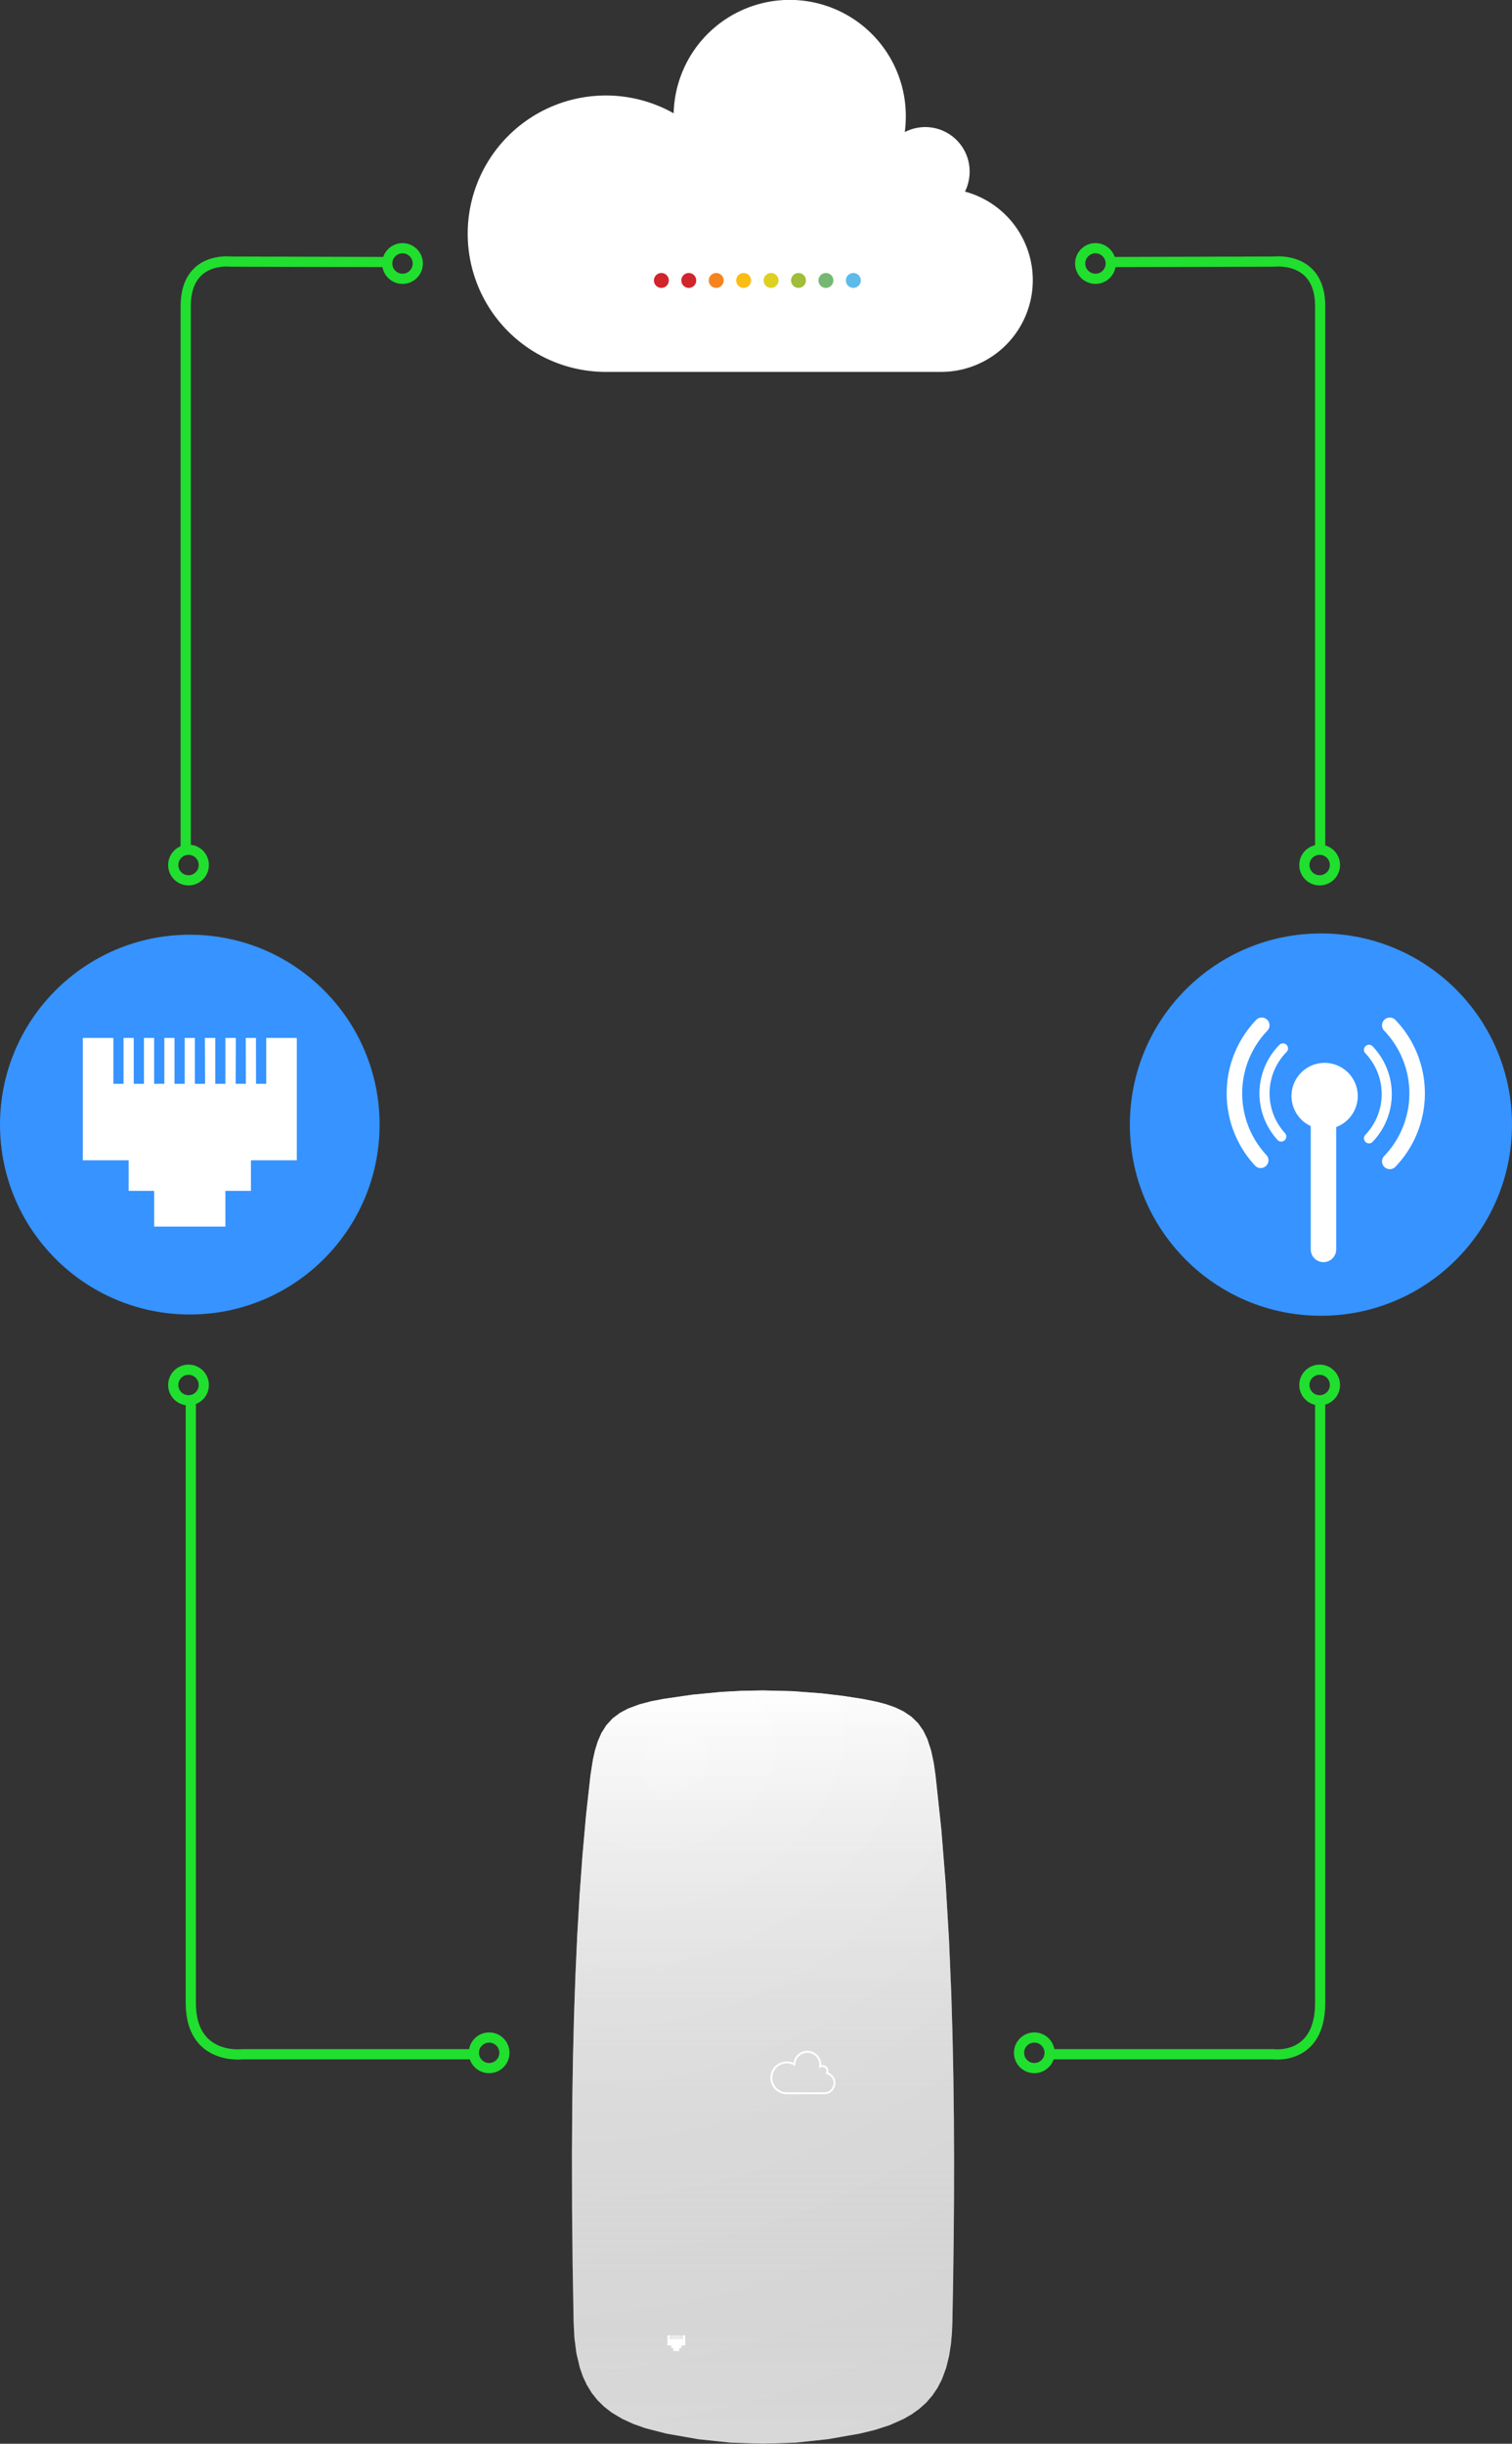 <svg xmlns="http://www.w3.org/2000/svg" xmlns:xlink="http://www.w3.org/1999/xlink" width="296.75" height="479.381" viewBox="0 0 296.75 479.381">
  <rect x="0" y="0" width="296.75" height="479.381" fill="#333333" stroke="none"/>
  <defs>
    <linearGradient id="linear-gradient" x1="0.5" x2="0.5" y2="1" gradientUnits="objectBoundingBox">
      <stop offset="0" stop-color="#fff" stop-opacity="0.506"/>
      <stop offset="1" stop-opacity="0.149"/>
    </linearGradient>
    <radialGradient id="radial-gradient" cx="0.265" cy="0.097" r="1.98" gradientTransform="matrix(0.439, 0.456, -1.169, 0.29, 0.262, -0.052)" gradientUnits="objectBoundingBox">
      <stop offset="0" stop-color="#fff" stop-opacity="0.302"/>
      <stop offset="1" stop-color="#d2d1d4" stop-opacity="0.302"/>
    </radialGradient>
  </defs>
  <g id="ec-cn-e3" transform="translate(-29.75 -21.391)">
    <g id="Group_2540" data-name="Group 2540" transform="translate(252 205)">
      <circle id="Ellipse_340" data-name="Ellipse 340" cx="37" cy="37" r="37" fill="#3693ff" stroke="#3693ff" stroke-width="1"/>
      <path id="Path_2740" data-name="Path 2740" d="M35,37.292a6.5,6.5,0,1,1,5,.188v24a2.5,2.5,0,1,1-5,0Zm-5.793,3.035a.99.99,0,0,1-.73-.321,13.534,13.534,0,0,1,.373-18.649.991.991,0,0,1,1.4,1.406,11.545,11.545,0,0,0-.311,15.9.984.984,0,0,1-.057,1.4.96.96,0,0,1-.672.269Zm17.227.356A.994.994,0,0,1,45.726,39a11.57,11.57,0,0,0,0-15.976.99.99,0,0,1,.02-1.4.976.976,0,0,1,1.4.02,13.551,13.551,0,0,1,0,18.737,1.008,1.008,0,0,1-.713.306Zm-21.257,4.84a1.5,1.5,0,0,1-1.107-.477,20.82,20.82,0,0,1,.222-28.584,1.525,1.525,0,1,1,2.188,2.126,17.769,17.769,0,0,0-.191,24.374,1.526,1.526,0,0,1-.068,2.152,1.5,1.5,0,0,1-1.044.408Zm25.348.218a1.52,1.52,0,0,1-1.1-2.58,17.765,17.765,0,0,0,0-24.572,1.525,1.525,0,0,1,2.188-2.126,20.818,20.818,0,0,1,0,28.817,1.512,1.512,0,0,1-1.091.46Z" fill="#fff" fill-rule="evenodd"/>
    </g>
    <g id="Group_2541" data-name="Group 2541" transform="translate(30 205)">
      <circle id="Ellipse_341" data-name="Ellipse 341" cx="37.25" cy="37.25" r="37.25" transform="translate(-0.25 -0.25)" fill="#3693ff"/>
      <path id="Path_2741" data-name="Path 2741" d="M52,29H50l-.014-9h-2L48,29H46l.035-9H43.986v9H42V20H39.959L40,29H38V20H36v9H34V20H32v9H30V20H28v9H26V20H24v9H22V20H16V44h9v6h5v7H43.986V50H49V44h9V20H52Z" fill="#fff"/>
    </g>
    <g id="Group_2542" data-name="Group 2542" transform="translate(138 351)">
      <path id="Path_2742" data-name="Path 2742" d="M54.23,148.882l-6.308.665-6.423.225-6.373-.222-6.308-.661-6.324-1.114-4.1-1.058-2.306-.817-2.228-1.017-2.091-1.254-1.442-1.122-1.308-1.281L7.885,139.8l-.944-1.538-.77-1.636-.6-1.7-.7-2.938-.385-3-.153-3.019-.194-11.058-.114-11.086L4,92.755l.08-11.084.13-7.923.2-7.921.273-7.9.358-7.894.46-7.9.574-7.884.7-7.842.87-7.812.492-3.13.4-1.746L9.068,12l.716-1.64.968-1.538,1.229-1.342L13.431,6.4l1.6-.845,2.239-.834,2.32-.606,2.353-.454,5.7-.83,5.736-.548,4.054-.213L41.5,2l5.763.143,5.747.43,4.03.474,4.014.615,2.85.575,1.788.48,1.749.613,1.665.8,1.518,1.024,1.31,1.272L72.964,9.9l.785,1.625.751,2.3.506,2.369.348,2.4L76.5,29.3l.86,10.759L78,50.809l.455,10.776.24,8.065.166,8.069.1,8.056L79,93.828l-.014,8.06-.063,8.05-.108,8.024-.149,8.009-.087,2.1-.188,2.094-.373,2.4-.586,2.36-.847,2.273-.836,1.611-1.02,1.513L73.538,141.7l-1.345,1.21-1.476,1.06-1.57.911-2.776,1.234-2.9.943-2.962.72Z"/>
      <path id="Path_2743" data-name="Path 2743" d="M54.23,148.882l-6.308.665-6.423.225-6.373-.222-6.308-.661-6.324-1.114-4.1-1.058-2.306-.817-2.228-1.017-2.091-1.254-1.442-1.122-1.308-1.281L7.885,139.8l-.944-1.538-.77-1.636-.6-1.7-.7-2.938-.385-3-.153-3.019-.194-11.058-.114-11.086L4,92.755l.08-11.084.13-7.923.2-7.921.273-7.9.358-7.894.46-7.9.574-7.884.7-7.842.87-7.812.492-3.13.4-1.746L9.068,12l.716-1.64.968-1.538,1.229-1.342L13.431,6.4l1.6-.845,2.239-.834,2.32-.606,2.353-.454,5.7-.83,5.736-.548,4.054-.213L41.5,2l5.763.143,5.747.43,4.03.474,4.014.615,2.85.575,1.788.48,1.749.613,1.665.8,1.518,1.024,1.31,1.272L72.964,9.9l.785,1.625.751,2.3.506,2.369.348,2.4L76.5,29.3l.86,10.759L78,50.809l.455,10.776.24,8.065.166,8.069.1,8.056L79,93.828l-.014,8.06-.063,8.05-.108,8.024-.149,8.009-.087,2.1-.188,2.094-.373,2.4-.586,2.36-.847,2.273-.836,1.611-1.02,1.513L73.538,141.7l-1.345,1.21-1.476,1.06-1.57.911-2.776,1.234-2.9.943-2.962.72Z" fill="#fff"/>
      <path id="Path_2744" data-name="Path 2744" d="M54.23,148.882l-6.308.665-6.423.225-6.373-.222-6.308-.661-6.324-1.114-4.1-1.058-2.306-.817-2.228-1.017-2.091-1.254-1.442-1.122-1.308-1.281L7.885,139.8l-.944-1.538-.77-1.636-.6-1.7-.7-2.938-.385-3-.153-3.019-.194-11.058-.114-11.086L4,92.755l.08-11.084.13-7.923.2-7.921.273-7.9.358-7.894.46-7.9.574-7.884.7-7.842.87-7.812.492-3.13.4-1.746L9.068,12l.716-1.64.968-1.538,1.229-1.342L13.431,6.4l1.6-.845,2.239-.834,2.32-.606,2.353-.454,5.7-.83,5.736-.548,4.054-.213L41.5,2l5.763.143,5.747.43,4.03.474,4.014.615,2.85.575,1.788.48,1.749.613,1.665.8,1.518,1.024,1.31,1.272L72.964,9.9l.785,1.625.751,2.3.506,2.369.348,2.4L76.5,29.3l.86,10.759L78,50.809l.455,10.776.24,8.065.166,8.069.1,8.056L79,93.828l-.014,8.06-.063,8.05-.108,8.024-.149,8.009-.087,2.1-.188,2.094-.373,2.4-.586,2.36-.847,2.273-.836,1.611-1.02,1.513L73.538,141.7l-1.345,1.21-1.476,1.06-1.57.911-2.776,1.234-2.9.943-2.962.72Z" fill="url(#linear-gradient)"/>
      <path id="Path_2745" data-name="Path 2745" d="M54.23,148.882l-6.308.665-6.423.225-6.373-.222-6.308-.661-6.324-1.114-4.1-1.058-2.306-.817-2.228-1.017-2.091-1.254-1.442-1.122-1.308-1.281L7.885,139.8l-.944-1.538-.77-1.636-.6-1.7-.7-2.938-.385-3-.153-3.019-.194-11.058-.114-11.086L4,92.755l.08-11.084.13-7.923.2-7.921.273-7.9.358-7.894.46-7.9.574-7.884.7-7.842.87-7.812.492-3.13.4-1.746L9.068,12l.716-1.64.968-1.538,1.229-1.342L13.431,6.4l1.6-.845,2.239-.834,2.32-.606,2.353-.454,5.7-.83,5.736-.548,4.054-.213L41.5,2l5.763.143,5.747.43,4.03.474,4.014.615,2.85.575,1.788.48,1.749.613,1.665.8,1.518,1.024,1.31,1.272L72.964,9.9l.785,1.625.751,2.3.506,2.369.348,2.4L76.5,29.3l.86,10.759L78,50.809l.455,10.776.24,8.065.166,8.069.1,8.056L79,93.828l-.014,8.06-.063,8.05-.108,8.024-.149,8.009-.087,2.1-.188,2.094-.373,2.4-.586,2.36-.847,2.273-.836,1.611-1.02,1.513L73.538,141.7l-1.345,1.21-1.476,1.06-1.57.911-2.776,1.234-2.9.943-2.962.72Z" fill="url(#radial-gradient)"/>
    </g>
    <g id="Group_2543" data-name="Group 2543" transform="translate(0 79)">
      <path id="Path_2746" data-name="Path 2746" d="M163.747,401.25h-.167v-.75h-.167v.75h-.166l0-.75h-.17v.75h-.166v-.75h-.17l0,.75h-.167v-.75h-.166v.75h-.167v-.75h-.166v.75h-.167v-.75h-.166v.75h-.167v-.75h-.166v.75h-.167v-.75h-.5v2h.75v.5h.415v.582h1.165V403h.417v-.5h.75v-2h-.5Z" fill="#fff"/>
      <path id="Path_2747" data-name="Path 2747" d="M184.179,347.15a2.84,2.84,0,0,0,0,5.68h7.355a1.818,1.818,0,0,0,.464-3.573l-.22-.058.1-.2a.79.79,0,0,0-1.068-1.053l-.316.163.047-.353a2.358,2.358,0,1,0-4.693-.39l-.01.308-.266-.152a2.82,2.82,0,0,0-1.4-.369m7.355,6.052h-7.355a3.212,3.212,0,1,1,1.324-6.135,2.727,2.727,0,0,1,5.431.371v.07a1.161,1.161,0,0,1,1.354,1.452,2.19,2.19,0,0,1-.754,4.242" fill="#fff" fill-rule="evenodd"/>
    </g>
    <g id="Group_2546" data-name="Group 2546">
      <g id="Group_2544" data-name="Group 2544" transform="translate(121 21)">
        <path id="Path_2748" data-name="Path 2748" d="M93.568,73.35H27.636A27.116,27.116,0,1,1,40.962,22.608a22.788,22.788,0,0,1,45.569.688,22.389,22.389,0,0,1-.2,3,8.714,8.714,0,0,1,12.727,7.748,8.977,8.977,0,0,1-.906,3.93A18,18,0,0,1,93.568,73.35Z"/>
        <path id="Path_2749" data-name="Path 2749" d="M93.568,73.35H27.636A27.116,27.116,0,1,1,40.962,22.608a22.788,22.788,0,0,1,45.569.688,22.389,22.389,0,0,1-.2,3,8.714,8.714,0,0,1,12.727,7.748,8.977,8.977,0,0,1-.906,3.93A18,18,0,0,1,93.568,73.35Z" fill="#fff"/>
      </g>
      <g id="Group_2545" data-name="Group 2545" transform="translate(157.41 74.601)">
        <circle id="Ellipse_342" data-name="Ellipse 342" cx="1.467" cy="1.467" r="1.467" transform="translate(38.353 0.337)" fill="#5dbbe9"/>
        <circle id="Ellipse_343" data-name="Ellipse 343" cx="1.467" cy="1.467" r="1.467" transform="translate(32.97 0.337)" fill="#76b872"/>
        <circle id="Ellipse_344" data-name="Ellipse 344" cx="1.467" cy="1.467" r="1.467" transform="translate(27.587 0.337)" fill="#a0bd3b"/>
        <circle id="Ellipse_345" data-name="Ellipse 345" cx="1.467" cy="1.467" r="1.467" transform="translate(22.205 0.337)" fill="#ded022"/>
        <circle id="Ellipse_346" data-name="Ellipse 346" cx="1.467" cy="1.467" r="1.467" transform="translate(16.822 0.337)" fill="#fbbd14"/>
        <circle id="Ellipse_347" data-name="Ellipse 347" cx="1.467" cy="1.467" r="1.467" transform="translate(11.439 0.337)" fill="#f58420"/>
        <circle id="Ellipse_348" data-name="Ellipse 348" cx="1.467" cy="1.467" r="1.467" transform="translate(6.057 0.337)" fill="#cf252b"/>
        <circle id="Ellipse_349" data-name="Ellipse 349" cx="1.467" cy="1.467" r="1.467" transform="translate(0.674 0.337)" fill="#cf252b"/>
      </g>
    </g>
    <g id="Ellipse_362" data-name="Ellipse 362" transform="translate(121.75 420.082)" fill="none" stroke="#20df2f" stroke-width="2">
      <circle cx="4" cy="4" r="4" stroke="none"/>
      <circle cx="4" cy="4" r="3" fill="none"/>
    </g>
    <g id="Ellipse_363" data-name="Ellipse 363" transform="translate(62.75 289.082)" fill="none" stroke="#20df2f" stroke-width="2">
      <circle cx="4" cy="4" r="4" stroke="none"/>
      <circle cx="4" cy="4" r="3" fill="none"/>
    </g>
    <g id="Ellipse_366" data-name="Ellipse 366" transform="translate(62.75 187.082)" fill="none" stroke="#20df2f" stroke-width="2">
      <circle cx="4" cy="4" r="4" stroke="none"/>
      <circle cx="4" cy="4" r="3" fill="none"/>
    </g>
    <g id="Ellipse_367" data-name="Ellipse 367" transform="translate(104.75 69.082)" fill="none" stroke="#20df2f" stroke-width="2">
      <circle cx="4" cy="4" r="4" stroke="none"/>
      <circle cx="4" cy="4" r="3" fill="none"/>
    </g>
    <g id="Ellipse_364" data-name="Ellipse 364" transform="translate(284.75 289.082)" fill="none" stroke="#20df2f" stroke-width="2">
      <circle cx="4" cy="4" r="4" stroke="none"/>
      <circle cx="4" cy="4" r="3" fill="none"/>
    </g>
    <g id="Ellipse_368" data-name="Ellipse 368" transform="translate(284.75 187.082)" fill="none" stroke="#20df2f" stroke-width="2">
      <circle cx="4" cy="4" r="4" stroke="none"/>
      <circle cx="4" cy="4" r="3" fill="none"/>
    </g>
    <g id="Ellipse_369" data-name="Ellipse 369" transform="translate(240.75 69.082)" fill="none" stroke="#20df2f" stroke-width="2">
      <circle cx="4" cy="4" r="4" stroke="none"/>
      <circle cx="4" cy="4" r="3" fill="none"/>
    </g>
    <g id="Ellipse_365" data-name="Ellipse 365" transform="translate(228.75 420.082)" fill="none" stroke="#20df2f" stroke-width="2">
      <circle cx="4" cy="4" r="4" stroke="none"/>
      <circle cx="4" cy="4" r="3" fill="none"/>
    </g>
    <path id="Path_2768" data-name="Path 2768" d="M12521.383,13557.284h-45.873s-10.062,1.223-10.062-10.062v-118.811" transform="translate(-12398.25 -13132.918)" fill="none" stroke="#20df2f" stroke-width="2"/>
    <path id="Path_2769" data-name="Path 2769" d="M12463.494,13557.284h43.747s9.167,1.223,9.167-10.062v-118.811" transform="translate(-12227.559 -13132.918)" fill="none" stroke="#20df2f" stroke-width="2"/>
    <path id="Path_2770" data-name="Path 2770" d="M12505.31,13425.533l-31.134-.087s-8.728-1.061-8.728,8.729v106.06" transform="translate(-12399.25 -13352.739)" fill="none" stroke="#20df2f" stroke-width="2"/>
    <path id="Path_2771" data-name="Path 2771" d="M12465.449,13425.533l31.858-.087s8.931-1.061,8.931,8.729v106.06" transform="translate(-12217.389 -13352.739)" fill="none" stroke="#20df2f" stroke-linecap="round" stroke-width="2"/>
  </g>
</svg>
